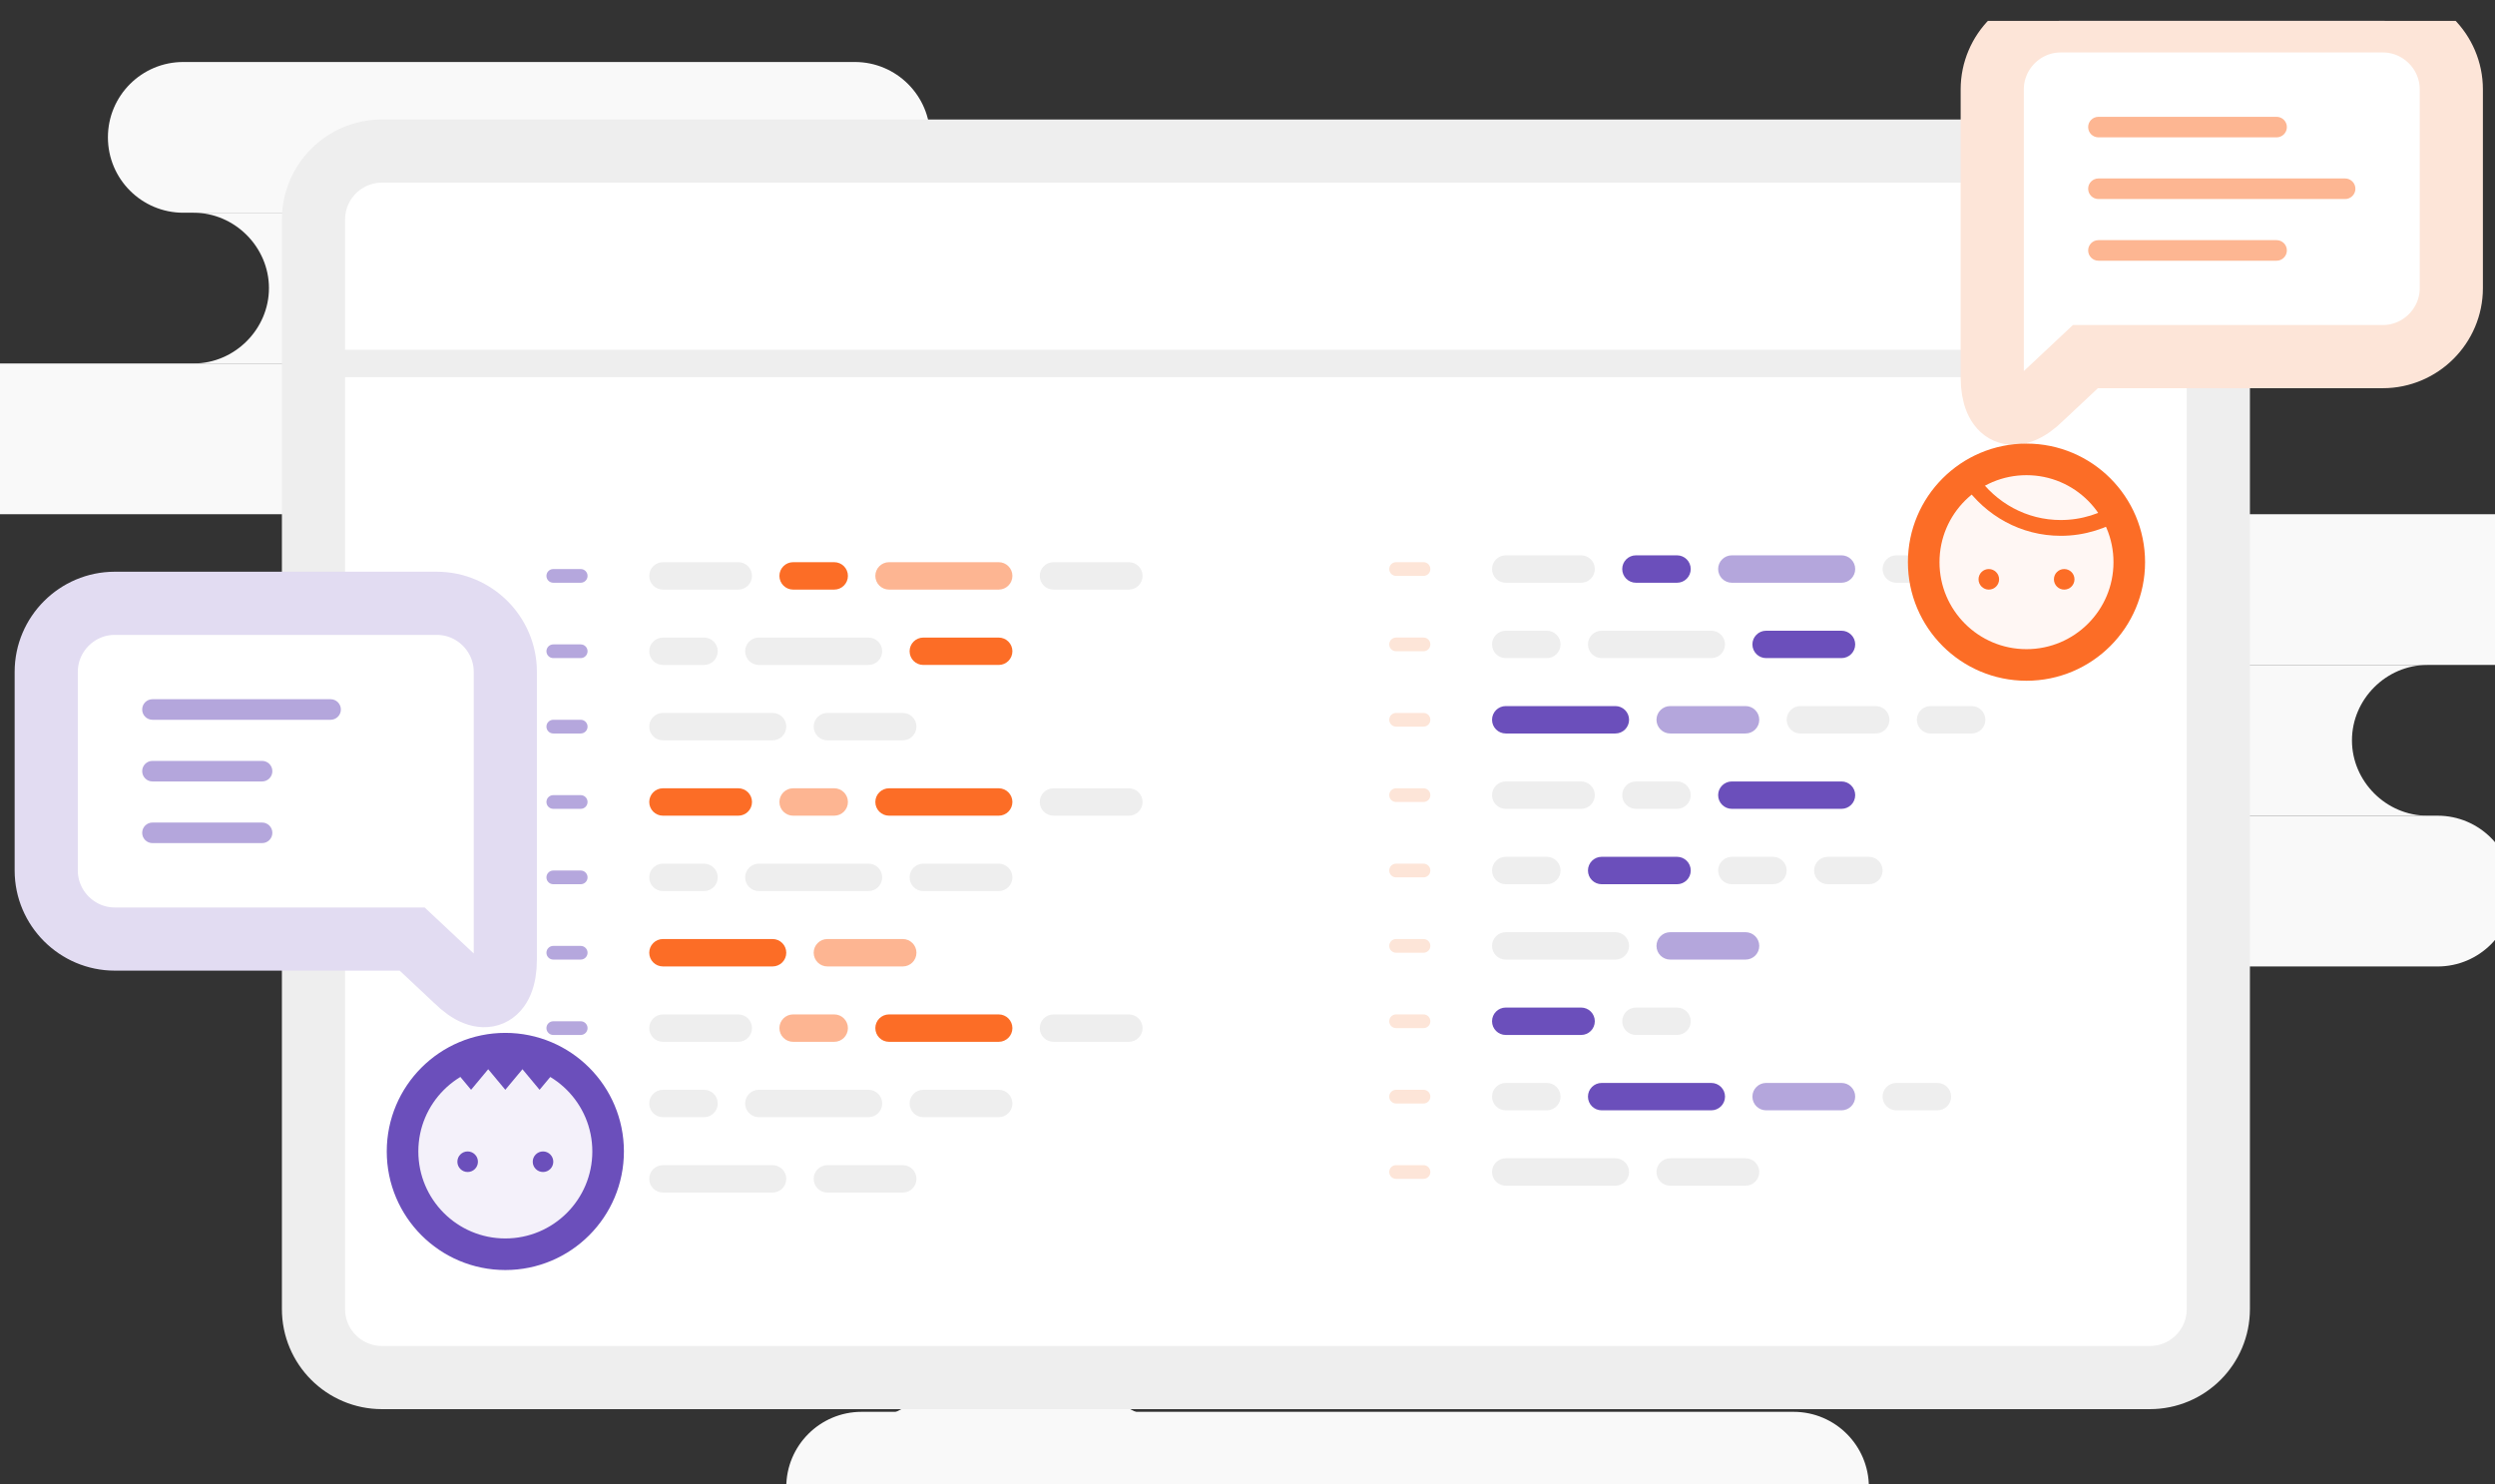 <svg xmlns="http://www.w3.org/2000/svg" width="79" height="47" fill="none" viewBox="0 0 79 47"><rect x="0" y="0" width="79" height="47" fill="#333333" stroke="none"/><g clip-path="url(#clip0)"><path fill="#F9F9F9" d="M27.066 1.963H5.804C4.485 1.963 3.417 3.031 3.417 4.349C3.417 5.668 4.485 6.736 5.804 6.736H27.066C28.384 6.736 29.452 5.668 29.452 4.349C29.452 3.031 28.384 1.963 27.066 1.963Z"/><path fill="#F9F9F9" d="M23.16 11.509H-0.705C-2.023 11.509 -3.092 12.578 -3.092 13.896C-3.092 15.214 -2.023 16.282 -0.705 16.282H23.16C24.478 16.282 25.547 15.214 25.547 13.896C25.547 12.578 24.478 11.509 23.16 11.509Z"/><path fill="#F9F9F9" d="M80.871 16.282H44.422C43.104 16.282 42.036 17.351 42.036 18.669C42.036 19.987 43.104 21.055 44.422 21.055H80.871C82.189 21.055 83.258 19.987 83.258 18.669C83.258 17.351 82.189 16.282 80.871 16.282Z"/><path fill="#F9F9F9" d="M56.789 44.704H27.282C25.965 44.704 24.896 45.772 24.896 47.09C24.896 48.408 25.965 49.477 27.282 49.477H56.789C58.107 49.477 59.175 48.408 59.175 47.09C59.175 45.772 58.107 44.704 56.789 44.704Z"/><path fill="#F9F9F9" d="M43.12 35.375H13.614C12.296 35.375 11.227 36.443 11.227 37.761C11.227 39.079 12.296 40.148 13.614 40.148H43.12C44.439 40.148 45.507 39.079 45.507 37.761C45.507 36.443 44.439 35.375 43.12 35.375Z"/><path fill="#F9F9F9" d="M77.183 25.828H6.02C4.702 25.828 3.634 26.897 3.634 28.215C3.634 29.533 4.702 30.602 6.02 30.602H77.183C78.501 30.602 79.57 29.533 79.57 28.215C79.57 26.897 78.501 25.828 77.183 25.828Z"/><path fill="#F9F9F9" fill-rule="evenodd" d="M30.103 6.736H1.464H6.129C7.431 6.736 8.516 7.821 8.516 9.123C8.516 10.424 7.431 11.509 6.129 11.509H1.464H30.103H22.184C20.882 11.509 19.797 10.424 19.797 9.123C19.797 7.821 20.882 6.736 22.184 6.736H30.103ZM84.777 21.055H59.392H67.311C68.613 21.055 69.698 22.14 69.698 23.442C69.698 24.744 68.613 25.828 67.311 25.828H59.392H84.777H76.858C75.556 25.828 74.471 24.744 74.471 23.442C74.471 22.14 75.556 21.055 76.858 21.055H84.777ZM31.839 30.602H6.454H14.373C15.675 30.602 16.76 31.686 16.76 32.988C16.76 34.29 15.675 35.375 14.373 35.375H6.454H31.839H23.92C22.618 35.375 21.533 34.29 21.533 32.988C21.533 31.686 22.618 30.602 23.92 30.602H31.839ZM48.111 40.148H22.726H27.391C28.693 40.148 29.777 41.232 29.777 42.534C29.777 43.836 28.693 44.921 27.391 44.921H22.726H48.111H36.937C35.635 44.921 34.551 43.836 34.551 42.534C34.551 41.232 35.635 40.148 36.937 40.148H48.111Z" clip-rule="evenodd"/><path fill="#fff" stroke="#EEE" stroke-width="2" d="M68.071 4.783H12.095C10.897 4.783 9.926 5.755 9.926 6.953V41.449C9.926 42.648 10.897 43.619 12.095 43.619H68.071C69.269 43.619 70.24 42.648 70.24 41.449V6.953C70.24 5.755 69.269 4.783 68.071 4.783Z"/><path fill="#EEE" fill-rule="evenodd" d="M10.793 11.075H69.589V11.943H10.793V11.075Z" clip-rule="evenodd"/><path fill="#B5A7DD" d="M18.387 18.018H17.519C17.399 18.018 17.302 18.115 17.302 18.235C17.302 18.355 17.399 18.452 17.519 18.452H18.387C18.507 18.452 18.604 18.355 18.604 18.235C18.604 18.115 18.507 18.018 18.387 18.018Z"/><path fill="#EEE" d="M23.377 17.801H20.991C20.751 17.801 20.557 17.995 20.557 18.235C20.557 18.474 20.751 18.669 20.991 18.669H23.377C23.617 18.669 23.811 18.474 23.811 18.235C23.811 17.995 23.617 17.801 23.377 17.801Z"/><path fill="#EEE" d="M35.744 17.801H33.357C33.118 17.801 32.923 17.995 32.923 18.235C32.923 18.474 33.118 18.669 33.357 18.669H35.744C35.983 18.669 36.178 18.474 36.178 18.235C36.178 17.995 35.983 17.801 35.744 17.801Z"/><path fill="#EEE" d="M28.584 22.574H26.198C25.958 22.574 25.764 22.768 25.764 23.008C25.764 23.247 25.958 23.442 26.198 23.442H28.584C28.824 23.442 29.018 23.247 29.018 23.008C29.018 22.768 28.824 22.574 28.584 22.574Z"/><path fill="#FC6D26" d="M31.622 20.188H29.235C28.995 20.188 28.801 20.382 28.801 20.621C28.801 20.861 28.995 21.055 29.235 21.055H31.622C31.861 21.055 32.056 20.861 32.056 20.621C32.056 20.382 31.861 20.188 31.622 20.188Z"/><path fill="#FC6D26" d="M31.622 17.801H28.15C27.911 17.801 27.716 17.995 27.716 18.235C27.716 18.474 27.911 18.669 28.15 18.669H31.622C31.861 18.669 32.056 18.474 32.056 18.235C32.056 17.995 31.861 17.801 31.622 17.801Z" opacity=".5"/><path fill="#EEE" d="M24.462 22.574H20.991C20.751 22.574 20.557 22.768 20.557 23.008C20.557 23.247 20.751 23.442 20.991 23.442H24.462C24.702 23.442 24.896 23.247 24.896 23.008C24.896 22.768 24.702 22.574 24.462 22.574Z"/><path fill="#EEE" d="M27.5 20.188H24.028C23.788 20.188 23.594 20.382 23.594 20.621C23.594 20.861 23.788 21.055 24.028 21.055H27.5C27.739 21.055 27.933 20.861 27.933 20.621C27.933 20.382 27.739 20.188 27.5 20.188Z"/><path fill="#FC6D26" d="M26.414 17.801H25.113C24.873 17.801 24.679 17.995 24.679 18.235C24.679 18.474 24.873 18.669 25.113 18.669H26.414C26.654 18.669 26.848 18.474 26.848 18.235C26.848 17.995 26.654 17.801 26.414 17.801Z"/><path fill="#EEE" d="M22.292 20.188H20.991C20.751 20.188 20.557 20.382 20.557 20.621C20.557 20.861 20.751 21.055 20.991 21.055H22.292C22.532 21.055 22.726 20.861 22.726 20.621C22.726 20.382 22.532 20.188 22.292 20.188Z"/><path fill="#B5A7DD" d="M18.387 20.404H17.519C17.399 20.404 17.302 20.502 17.302 20.621C17.302 20.741 17.399 20.838 17.519 20.838H18.387C18.507 20.838 18.604 20.741 18.604 20.621C18.604 20.502 18.507 20.404 18.387 20.404Z"/><path fill="#B5A7DD" d="M18.387 22.791H17.519C17.399 22.791 17.302 22.888 17.302 23.008C17.302 23.128 17.399 23.225 17.519 23.225H18.387C18.507 23.225 18.604 23.128 18.604 23.008C18.604 22.888 18.507 22.791 18.387 22.791Z"/><path fill="#B5A7DD" d="M18.387 25.177H17.519C17.399 25.177 17.302 25.274 17.302 25.394C17.302 25.514 17.399 25.611 17.519 25.611H18.387C18.507 25.611 18.604 25.514 18.604 25.394C18.604 25.274 18.507 25.177 18.387 25.177Z"/><path fill="#FC6D26" d="M23.377 24.96H20.991C20.751 24.96 20.557 25.155 20.557 25.394C20.557 25.634 20.751 25.828 20.991 25.828H23.377C23.617 25.828 23.811 25.634 23.811 25.394C23.811 25.155 23.617 24.96 23.377 24.96Z"/><path fill="#EEE" d="M35.744 24.96H33.357C33.118 24.96 32.923 25.155 32.923 25.394C32.923 25.634 33.118 25.828 33.357 25.828H35.744C35.983 25.828 36.178 25.634 36.178 25.394C36.178 25.155 35.983 24.96 35.744 24.96Z"/><path fill="#FC6D26" d="M28.584 29.733H26.198C25.958 29.733 25.764 29.928 25.764 30.167C25.764 30.407 25.958 30.601 26.198 30.601H28.584C28.824 30.601 29.018 30.407 29.018 30.167C29.018 29.928 28.824 29.733 28.584 29.733Z" opacity=".5"/><path fill="#EEE" d="M31.622 27.347H29.235C28.995 27.347 28.801 27.541 28.801 27.781C28.801 28.021 28.995 28.215 29.235 28.215H31.622C31.861 28.215 32.056 28.021 32.056 27.781C32.056 27.541 31.861 27.347 31.622 27.347Z"/><path fill="#FC6D26" d="M31.622 24.96H28.15C27.911 24.96 27.716 25.155 27.716 25.394C27.716 25.634 27.911 25.828 28.15 25.828H31.622C31.861 25.828 32.056 25.634 32.056 25.394C32.056 25.155 31.861 24.96 31.622 24.96Z"/><path fill="#FC6D26" d="M24.462 29.733H20.991C20.751 29.733 20.557 29.928 20.557 30.167C20.557 30.407 20.751 30.601 20.991 30.601H24.462C24.702 30.601 24.896 30.407 24.896 30.167C24.896 29.928 24.702 29.733 24.462 29.733Z"/><path fill="#EEE" d="M27.5 27.347H24.028C23.788 27.347 23.594 27.541 23.594 27.781C23.594 28.021 23.788 28.215 24.028 28.215H27.5C27.739 28.215 27.933 28.021 27.933 27.781C27.933 27.541 27.739 27.347 27.5 27.347Z"/><path fill="#FC6D26" d="M26.414 24.96H25.113C24.873 24.96 24.679 25.155 24.679 25.394C24.679 25.634 24.873 25.828 25.113 25.828H26.414C26.654 25.828 26.848 25.634 26.848 25.394C26.848 25.155 26.654 24.96 26.414 24.96Z" opacity=".5"/><path fill="#EEE" d="M22.292 27.347H20.991C20.751 27.347 20.557 27.541 20.557 27.781C20.557 28.021 20.751 28.215 20.991 28.215H22.292C22.532 28.215 22.726 28.021 22.726 27.781C22.726 27.541 22.532 27.347 22.292 27.347Z"/><path fill="#B5A7DD" d="M18.387 27.564H17.519C17.399 27.564 17.302 27.661 17.302 27.781C17.302 27.901 17.399 27.998 17.519 27.998H18.387C18.507 27.998 18.604 27.901 18.604 27.781C18.604 27.661 18.507 27.564 18.387 27.564Z"/><path fill="#B5A7DD" d="M18.387 29.951H17.519C17.399 29.951 17.302 30.048 17.302 30.168C17.302 30.287 17.399 30.384 17.519 30.384H18.387C18.507 30.384 18.604 30.287 18.604 30.168C18.604 30.048 18.507 29.951 18.387 29.951Z"/><path fill="#B5A7DD" d="M18.387 32.337H17.519C17.399 32.337 17.302 32.434 17.302 32.554C17.302 32.674 17.399 32.771 17.519 32.771H18.387C18.507 32.771 18.604 32.674 18.604 32.554C18.604 32.434 18.507 32.337 18.387 32.337Z"/><path fill="#EEE" d="M23.377 32.12H20.991C20.751 32.12 20.557 32.314 20.557 32.554C20.557 32.794 20.751 32.988 20.991 32.988H23.377C23.617 32.988 23.811 32.794 23.811 32.554C23.811 32.314 23.617 32.12 23.377 32.12Z"/><path fill="#EEE" d="M35.744 32.12H33.357C33.118 32.12 32.923 32.314 32.923 32.554C32.923 32.794 33.118 32.988 33.357 32.988H35.744C35.983 32.988 36.178 32.794 36.178 32.554C36.178 32.314 35.983 32.12 35.744 32.12Z"/><path fill="#EEE" d="M28.584 36.893H26.198C25.958 36.893 25.764 37.087 25.764 37.327C25.764 37.567 25.958 37.761 26.198 37.761H28.584C28.824 37.761 29.018 37.567 29.018 37.327C29.018 37.087 28.824 36.893 28.584 36.893Z"/><path fill="#EEE" d="M31.622 34.507H29.235C28.995 34.507 28.801 34.701 28.801 34.941C28.801 35.18 28.995 35.374 29.235 35.374H31.622C31.861 35.374 32.056 35.18 32.056 34.941C32.056 34.701 31.861 34.507 31.622 34.507Z"/><path fill="#FC6D26" d="M31.622 32.12H28.15C27.911 32.12 27.716 32.314 27.716 32.554C27.716 32.794 27.911 32.988 28.15 32.988H31.622C31.861 32.988 32.056 32.794 32.056 32.554C32.056 32.314 31.861 32.12 31.622 32.12Z"/><path fill="#EEE" d="M24.462 36.893H20.991C20.751 36.893 20.557 37.087 20.557 37.327C20.557 37.567 20.751 37.761 20.991 37.761H24.462C24.702 37.761 24.896 37.567 24.896 37.327C24.896 37.087 24.702 36.893 24.462 36.893Z"/><path fill="#EEE" d="M27.5 34.507H24.028C23.788 34.507 23.594 34.701 23.594 34.941C23.594 35.18 23.788 35.374 24.028 35.374H27.5C27.739 35.374 27.933 35.18 27.933 34.941C27.933 34.701 27.739 34.507 27.5 34.507Z"/><path fill="#FC6D26" d="M26.414 32.12H25.113C24.873 32.12 24.679 32.314 24.679 32.554C24.679 32.794 24.873 32.988 25.113 32.988H26.414C26.654 32.988 26.848 32.794 26.848 32.554C26.848 32.314 26.654 32.12 26.414 32.12Z" opacity=".5"/><path fill="#EEE" d="M22.292 34.507H20.991C20.751 34.507 20.557 34.701 20.557 34.941C20.557 35.18 20.751 35.374 20.991 35.374H22.292C22.532 35.374 22.726 35.18 22.726 34.941C22.726 34.701 22.532 34.507 22.292 34.507Z"/><path fill="#B5A7DD" d="M18.387 34.724H17.519C17.399 34.724 17.302 34.821 17.302 34.941C17.302 35.06 17.399 35.157 17.519 35.157H18.387C18.507 35.157 18.604 35.06 18.604 34.941C18.604 34.821 18.507 34.724 18.387 34.724Z"/><path fill="#B5A7DD" d="M18.387 37.11H17.519C17.399 37.11 17.302 37.207 17.302 37.327C17.302 37.447 17.399 37.544 17.519 37.544H18.387C18.507 37.544 18.604 37.447 18.604 37.327C18.604 37.207 18.507 37.11 18.387 37.11Z"/><path fill="#FDE5D8" d="M45.073 17.801H44.205C44.085 17.801 43.988 17.898 43.988 18.018C43.988 18.138 44.085 18.235 44.205 18.235H45.073C45.193 18.235 45.29 18.138 45.29 18.018C45.29 17.898 45.193 17.801 45.073 17.801Z"/><path fill="#EEE" d="M50.063 17.584H47.677C47.437 17.584 47.243 17.778 47.243 18.018C47.243 18.257 47.437 18.452 47.677 18.452H50.063C50.303 18.452 50.497 18.257 50.497 18.018C50.497 17.778 50.303 17.584 50.063 17.584Z"/><path fill="#EEE" d="M62.43 17.584H60.043C59.804 17.584 59.609 17.778 59.609 18.018C59.609 18.257 59.804 18.452 60.043 18.452H62.43C62.669 18.452 62.864 18.257 62.864 18.018C62.864 17.778 62.669 17.584 62.43 17.584Z"/><path fill="#6B4FBB" d="M55.27 22.357H52.884C52.644 22.357 52.45 22.551 52.45 22.791C52.45 23.03 52.644 23.225 52.884 23.225H55.27C55.51 23.225 55.704 23.03 55.704 22.791C55.704 22.551 55.51 22.357 55.27 22.357Z" opacity=".5"/><path fill="#6B4FBB" d="M58.308 19.971H55.921C55.682 19.971 55.487 20.165 55.487 20.404C55.487 20.644 55.682 20.838 55.921 20.838H58.308C58.547 20.838 58.742 20.644 58.742 20.404C58.742 20.165 58.547 19.971 58.308 19.971Z"/><path fill="#6B4FBB" d="M58.308 17.584H54.836C54.597 17.584 54.402 17.778 54.402 18.018C54.402 18.257 54.597 18.452 54.836 18.452H58.308C58.547 18.452 58.742 18.257 58.742 18.018C58.742 17.778 58.547 17.584 58.308 17.584Z" opacity=".5"/><path fill="#6B4FBB" d="M51.148 22.357H47.677C47.437 22.357 47.243 22.551 47.243 22.791C47.243 23.03 47.437 23.225 47.677 23.225H51.148C51.388 23.225 51.582 23.03 51.582 22.791C51.582 22.551 51.388 22.357 51.148 22.357Z"/><path fill="#EEE" d="M54.185 19.971H50.714C50.474 19.971 50.28 20.165 50.28 20.404C50.28 20.644 50.474 20.838 50.714 20.838H54.185C54.425 20.838 54.62 20.644 54.62 20.404C54.62 20.165 54.425 19.971 54.185 19.971Z"/><path fill="#6B4FBB" d="M53.1 17.584H51.799C51.559 17.584 51.365 17.778 51.365 18.018C51.365 18.257 51.559 18.452 51.799 18.452H53.1C53.34 18.452 53.534 18.257 53.534 18.018C53.534 17.778 53.34 17.584 53.1 17.584Z"/><path fill="#EEE" d="M48.978 19.971H47.677C47.437 19.971 47.243 20.165 47.243 20.404C47.243 20.644 47.437 20.838 47.677 20.838H48.978C49.218 20.838 49.412 20.644 49.412 20.404C49.412 20.165 49.218 19.971 48.978 19.971Z"/><path fill="#FDE5D8" d="M45.073 20.187H44.205C44.085 20.187 43.988 20.285 43.988 20.404C43.988 20.524 44.085 20.621 44.205 20.621H45.073C45.193 20.621 45.29 20.524 45.29 20.404C45.29 20.285 45.193 20.187 45.073 20.187Z"/><path fill="#FDE5D8" d="M45.073 22.574H44.205C44.085 22.574 43.988 22.671 43.988 22.791C43.988 22.911 44.085 23.008 44.205 23.008H45.073C45.193 23.008 45.29 22.911 45.29 22.791C45.29 22.671 45.193 22.574 45.073 22.574Z"/><path fill="#FDE5D8" d="M45.073 24.96H44.205C44.085 24.96 43.988 25.058 43.988 25.177C43.988 25.297 44.085 25.394 44.205 25.394H45.073C45.193 25.394 45.29 25.297 45.29 25.177C45.29 25.058 45.193 24.96 45.073 24.96Z"/><path fill="#EEE" d="M50.063 24.744H47.677C47.437 24.744 47.243 24.938 47.243 25.177C47.243 25.417 47.437 25.611 47.677 25.611H50.063C50.303 25.611 50.497 25.417 50.497 25.177C50.497 24.938 50.303 24.744 50.063 24.744Z"/><path fill="#EEE" d="M59.392 22.357H57.006C56.766 22.357 56.572 22.551 56.572 22.791C56.572 23.03 56.766 23.225 57.006 23.225H59.392C59.632 23.225 59.826 23.03 59.826 22.791C59.826 22.551 59.632 22.357 59.392 22.357Z"/><path fill="#6B4FBB" d="M55.27 29.517H52.884C52.644 29.517 52.45 29.711 52.45 29.951C52.45 30.19 52.644 30.384 52.884 30.384H55.27C55.51 30.384 55.704 30.19 55.704 29.951C55.704 29.711 55.51 29.517 55.27 29.517Z" opacity=".5"/><path fill="#6B4FBB" d="M53.101 27.13H50.714C50.474 27.13 50.28 27.324 50.28 27.564C50.28 27.804 50.474 27.998 50.714 27.998H53.101C53.34 27.998 53.535 27.804 53.535 27.564C53.535 27.324 53.34 27.13 53.101 27.13Z"/><path fill="#6B4FBB" d="M58.308 24.744H54.836C54.597 24.744 54.402 24.938 54.402 25.177C54.402 25.417 54.597 25.611 54.836 25.611H58.308C58.547 25.611 58.742 25.417 58.742 25.177C58.742 24.938 58.547 24.744 58.308 24.744Z"/><path fill="#EEE" d="M51.148 29.517H47.677C47.437 29.517 47.243 29.711 47.243 29.951C47.243 30.19 47.437 30.384 47.677 30.384H51.148C51.388 30.384 51.582 30.19 51.582 29.951C51.582 29.711 51.388 29.517 51.148 29.517Z"/><path fill="#EEE" d="M53.1 24.744H51.799C51.559 24.744 51.365 24.938 51.365 25.177C51.365 25.417 51.559 25.611 51.799 25.611H53.1C53.34 25.611 53.534 25.417 53.534 25.177C53.534 24.938 53.34 24.744 53.1 24.744Z"/><path fill="#EEE" d="M48.978 27.13H47.677C47.437 27.13 47.243 27.324 47.243 27.564C47.243 27.804 47.437 27.998 47.677 27.998H48.978C49.218 27.998 49.412 27.804 49.412 27.564C49.412 27.324 49.218 27.13 48.978 27.13Z"/><path fill="#EEE" d="M56.138 27.13H54.836C54.597 27.13 54.402 27.324 54.402 27.564C54.402 27.804 54.597 27.998 54.836 27.998H56.138C56.378 27.998 56.572 27.804 56.572 27.564C56.572 27.324 56.378 27.13 56.138 27.13Z"/><path fill="#EEE" d="M59.176 27.13H57.874C57.634 27.13 57.44 27.324 57.44 27.564C57.44 27.804 57.634 27.998 57.874 27.998H59.176C59.415 27.998 59.609 27.804 59.609 27.564C59.609 27.324 59.415 27.13 59.176 27.13Z"/><path fill="#EEE" d="M62.43 22.357H61.128C60.889 22.357 60.694 22.551 60.694 22.791C60.694 23.03 60.889 23.225 61.128 23.225H62.43C62.67 23.225 62.864 23.03 62.864 22.791C62.864 22.551 62.67 22.357 62.43 22.357Z"/><path fill="#FDE5D8" d="M45.073 27.347H44.205C44.085 27.347 43.988 27.444 43.988 27.564C43.988 27.684 44.085 27.781 44.205 27.781H45.073C45.193 27.781 45.29 27.684 45.29 27.564C45.29 27.444 45.193 27.347 45.073 27.347Z"/><path fill="#FDE5D8" d="M45.073 29.733H44.205C44.085 29.733 43.988 29.831 43.988 29.951C43.988 30.07 44.085 30.167 44.205 30.167H45.073C45.193 30.167 45.29 30.07 45.29 29.951C45.29 29.831 45.193 29.733 45.073 29.733Z"/><path fill="#FDE5D8" d="M45.073 32.12H44.205C44.085 32.12 43.988 32.217 43.988 32.337C43.988 32.457 44.085 32.554 44.205 32.554H45.073C45.193 32.554 45.29 32.457 45.29 32.337C45.29 32.217 45.193 32.12 45.073 32.12Z"/><path fill="#6B4FBB" d="M50.063 31.903H47.677C47.437 31.903 47.243 32.097 47.243 32.337C47.243 32.577 47.437 32.771 47.677 32.771H50.063C50.303 32.771 50.497 32.577 50.497 32.337C50.497 32.097 50.303 31.903 50.063 31.903Z"/><path fill="#EEE" d="M55.27 36.676H52.884C52.644 36.676 52.45 36.87 52.45 37.11C52.45 37.35 52.644 37.544 52.884 37.544H55.27C55.51 37.544 55.704 37.35 55.704 37.11C55.704 36.87 55.51 36.676 55.27 36.676Z"/><path fill="#6B4FBB" d="M58.308 34.29H55.921C55.682 34.29 55.487 34.484 55.487 34.724C55.487 34.963 55.682 35.157 55.921 35.157H58.308C58.547 35.157 58.742 34.963 58.742 34.724C58.742 34.484 58.547 34.29 58.308 34.29Z" opacity=".5"/><path fill="#EEE" d="M51.148 36.676H47.677C47.437 36.676 47.243 36.87 47.243 37.11C47.243 37.35 47.437 37.544 47.677 37.544H51.148C51.388 37.544 51.582 37.35 51.582 37.11C51.582 36.87 51.388 36.676 51.148 36.676Z"/><path fill="#6B4FBB" d="M54.185 34.29H50.714C50.474 34.29 50.28 34.484 50.28 34.724C50.28 34.963 50.474 35.157 50.714 35.157H54.185C54.425 35.157 54.62 34.963 54.62 34.724C54.62 34.484 54.425 34.29 54.185 34.29Z"/><path fill="#EEE" d="M53.1 31.903H51.799C51.559 31.903 51.365 32.097 51.365 32.337C51.365 32.577 51.559 32.771 51.799 32.771H53.1C53.34 32.771 53.534 32.577 53.534 32.337C53.534 32.097 53.34 31.903 53.1 31.903Z"/><path fill="#EEE" d="M61.345 34.29H60.043C59.804 34.29 59.609 34.484 59.609 34.724C59.609 34.963 59.804 35.157 60.043 35.157H61.345C61.585 35.157 61.779 34.963 61.779 34.724C61.779 34.484 61.585 34.29 61.345 34.29Z"/><path fill="#EEE" d="M48.978 34.29H47.677C47.437 34.29 47.243 34.484 47.243 34.724C47.243 34.963 47.437 35.157 47.677 35.157H48.978C49.218 35.157 49.412 34.963 49.412 34.724C49.412 34.484 49.218 34.29 48.978 34.29Z"/><path fill="#FDE5D8" d="M45.073 34.507H44.205C44.085 34.507 43.988 34.604 43.988 34.724C43.988 34.843 44.085 34.941 44.205 34.941H45.073C45.193 34.941 45.29 34.843 45.29 34.724C45.29 34.604 45.193 34.507 45.073 34.507Z"/><path fill="#FDE5D8" d="M45.073 36.893H44.205C44.085 36.893 43.988 36.99 43.988 37.11C43.988 37.23 44.085 37.327 44.205 37.327H45.073C45.193 37.327 45.29 37.23 45.29 37.11C45.29 36.99 45.193 36.893 45.073 36.893Z"/><path fill="#fff" stroke="#FDE5D8" stroke-width="2" d="M66.031 11.292H75.447C76.641 11.292 77.617 10.316 77.617 9.123V2.831C77.617 1.637 76.641 0.661 75.447 0.661H65.25C64.057 0.661 63.081 1.637 63.081 2.831V11.943C63.081 13.136 63.775 13.462 64.643 12.594L66.031 11.292Z"/><path fill="#FDB692" d="M72.085 3.699H66.444C66.264 3.699 66.118 3.844 66.118 4.024C66.118 4.204 66.264 4.349 66.444 4.349H72.085C72.264 4.349 72.41 4.204 72.41 4.024C72.41 3.844 72.264 3.699 72.085 3.699Z"/><path fill="#FDB692" d="M74.254 5.651H66.444C66.264 5.651 66.118 5.797 66.118 5.977C66.118 6.156 66.264 6.302 66.444 6.302H74.254C74.434 6.302 74.58 6.156 74.58 5.977C74.58 5.797 74.434 5.651 74.254 5.651Z"/><path fill="#FDB692" d="M72.085 7.604H66.444C66.264 7.604 66.118 7.75 66.118 7.929C66.118 8.109 66.264 8.255 66.444 8.255H72.085C72.264 8.255 72.41 8.109 72.41 7.929C72.41 7.75 72.264 7.604 72.085 7.604Z"/><path fill="#FFF7F4" stroke="#FC6D26" d="M64.165 21.055C65.963 21.055 67.42 19.598 67.42 17.801C67.42 16.003 65.963 14.546 64.165 14.546C62.368 14.546 60.911 16.003 60.911 17.801C60.911 19.598 62.368 21.055 64.165 21.055Z"/><path stroke="#FC6D26" stroke-width=".5" d="M62.387 15.197C63.038 16.13 64.079 16.716 65.251 16.716C65.966 16.716 66.617 16.499 67.203 16.13"/><path fill="#FC6D26" d="M62.972 18.669C63.152 18.669 63.298 18.523 63.298 18.343C63.298 18.163 63.152 18.018 62.972 18.018C62.793 18.018 62.647 18.163 62.647 18.343C62.647 18.523 62.793 18.669 62.972 18.669Z"/><path fill="#FC6D26" d="M65.359 18.669C65.539 18.669 65.685 18.523 65.685 18.343C65.685 18.163 65.539 18.018 65.359 18.018C65.179 18.018 65.034 18.163 65.034 18.343C65.034 18.523 65.179 18.669 65.359 18.669Z"/><path fill="#F4F1FA" stroke="#6B4FBB" d="M16 39.714C17.798 39.714 19.255 38.257 19.255 36.459C19.255 34.662 17.798 33.205 16 33.205C14.203 33.205 12.746 34.662 12.746 36.459C12.746 38.257 14.203 39.714 16 39.714Z"/><path fill="#6B4FBB" fill-rule="evenodd" d="M18.17 34.507H18.756C18.17 33.596 17.172 32.988 16 32.988C14.829 32.988 13.831 33.596 13.245 34.507H13.831L14.373 33.856L14.916 34.507L15.458 33.856L16 34.507L16.543 33.856L17.085 34.507L17.628 33.856L18.17 34.507Z" clip-rule="evenodd"/><path fill="#6B4FBB" d="M14.807 37.11C14.987 37.11 15.133 36.965 15.133 36.785C15.133 36.605 14.987 36.459 14.807 36.459C14.628 36.459 14.482 36.605 14.482 36.785C14.482 36.965 14.628 37.11 14.807 37.11Z"/><path fill="#6B4FBB" d="M17.194 37.11C17.373 37.11 17.519 36.965 17.519 36.785C17.519 36.605 17.373 36.459 17.194 36.459C17.014 36.459 16.868 36.605 16.868 36.785C16.868 36.965 17.014 37.11 17.194 37.11Z"/><path fill="#fff" stroke="#E2DCF2" stroke-width="2" d="M13.05 29.734H3.634C2.441 29.734 1.464 28.757 1.464 27.564V21.272C1.464 20.079 2.441 19.103 3.634 19.103H13.831C15.024 19.103 16 20.079 16 21.272V30.384C16 31.578 15.306 31.903 14.438 31.035L13.05 29.734Z"/><path fill="#6B4FBB" d="M4.827 22.14H10.468C10.648 22.14 10.793 22.286 10.793 22.466C10.793 22.645 10.648 22.791 10.468 22.791H4.827C4.647 22.791 4.502 22.645 4.502 22.466C4.502 22.286 4.647 22.14 4.827 22.14Z" opacity=".5"/><path fill="#6B4FBB" d="M4.827 24.093H8.299C8.478 24.093 8.624 24.238 8.624 24.418C8.624 24.598 8.478 24.744 8.299 24.744H4.827C4.648 24.744 4.502 24.598 4.502 24.418C4.502 24.238 4.648 24.093 4.827 24.093Z" opacity=".5"/><path fill="#6B4FBB" d="M4.827 26.045H8.299C8.478 26.045 8.624 26.191 8.624 26.371C8.624 26.551 8.478 26.696 8.299 26.696H4.827C4.648 26.696 4.502 26.551 4.502 26.371C4.502 26.191 4.648 26.045 4.827 26.045Z" opacity=".5"/></g><defs><clipPath id="clip0"><rect width="83.529" height="48.816" fill="#fff" transform="translate(-2.441 0.661)"/></clipPath></defs></svg>